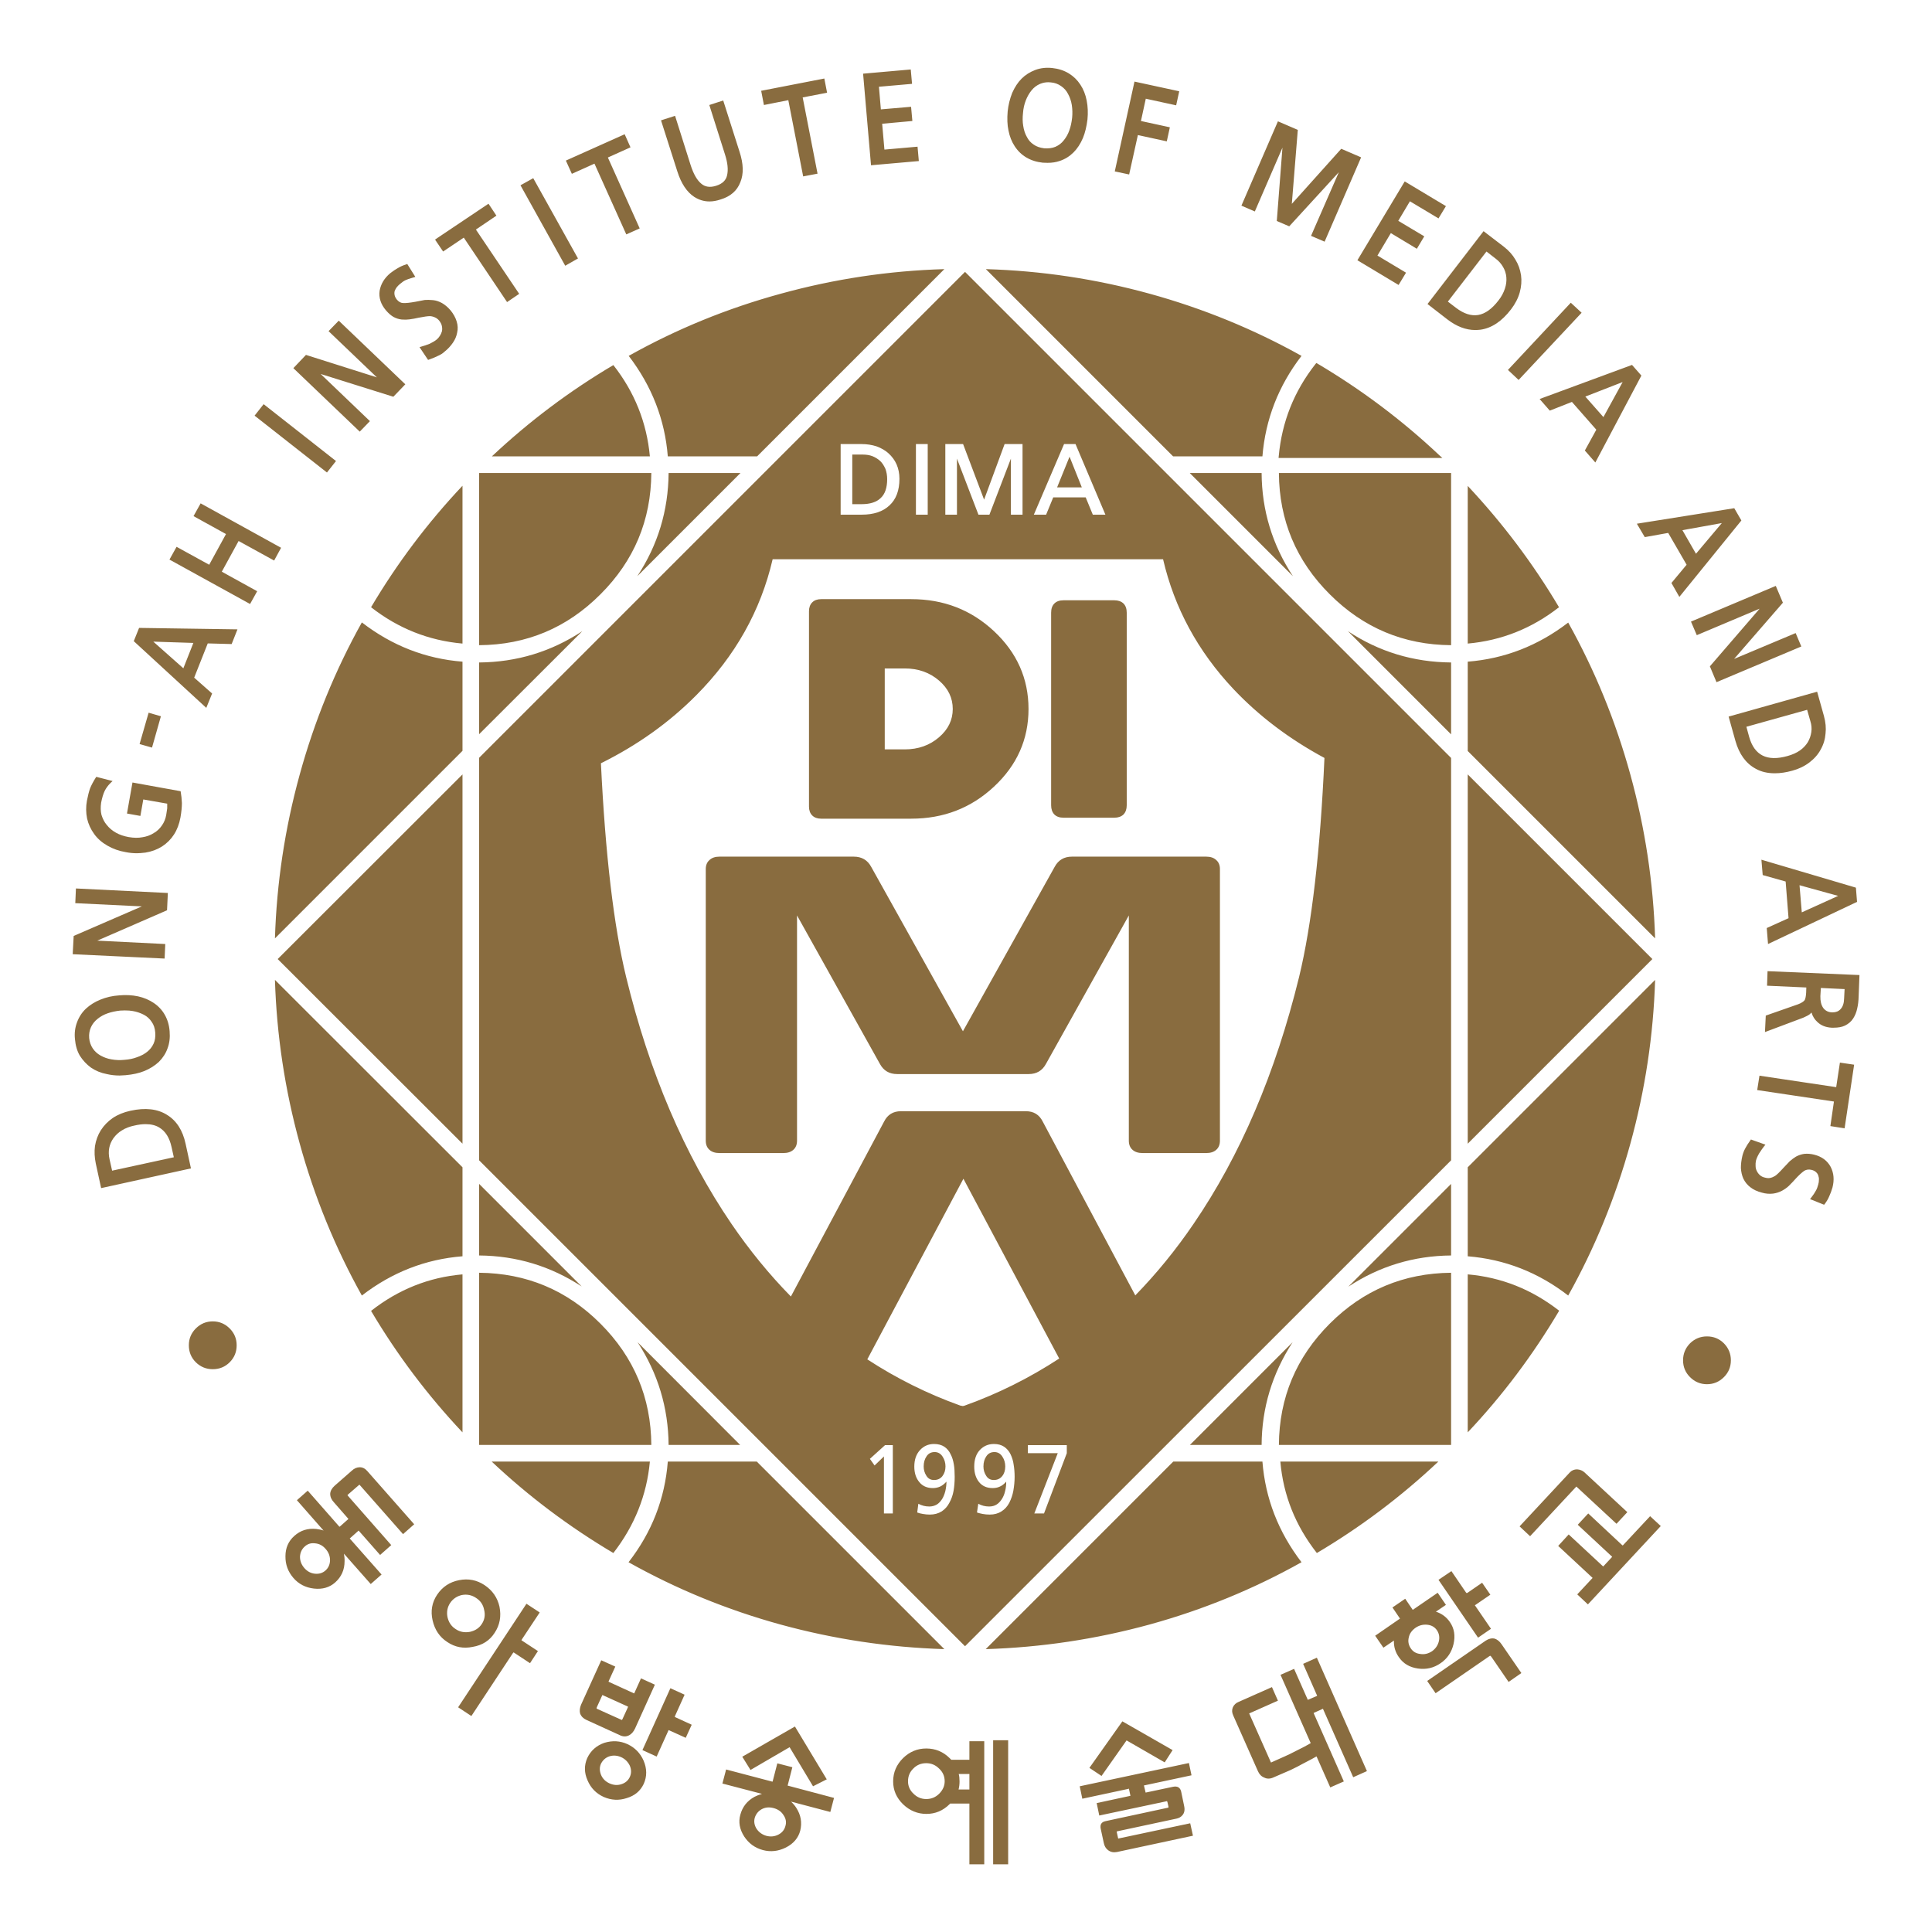 
<svg xmlns="http://www.w3.org/2000/svg" version="1.1" xmlns:xlink="http://www.w3.org/1999/xlink" preserveAspectRatio="none" x="0px" y="0px" width="1080px" height="1080px" viewBox="0 0 1080 1080">
<defs>
<g id="___2_0_Layer0_0_FILL">
<path fill="#896C3F" stroke="none" d="
M 1276.75 910.35
L 1279.2 906.6 1274.1 903.25 1274.25 902.95 1279.75 894.65 1275.65 891.95 1254.5 924 1258.6 926.7 1271.4 907.3 1271.65 907 1271.75 907.05 1276.75 910.35
M 1185.95 811.95
Q 1185.95 808.9 1183.8 806.75 1181.6 804.55 1178.55 804.55 1175.5 804.55 1173.3 806.75 1171.15 808.9 1171.15 811.95 1171.15 815.05 1173.3 817.2 1175.5 819.35 1178.55 819.35 1181.65 819.35 1183.8 817.2 1185.95 815.05 1185.95 811.95
M 1227.55 801.3
Q 1239.6 821.65 1255.85 838.9
L 1255.85 790
Q 1240.25 791.35 1227.55 801.3
M 1254.8 884.65
Q 1250.45 885.5 1248 889.15 1245.6 892.75 1246.6 897.1 1247.6 901.5 1251.15 903.8 1254.7 906.2 1259 905.3 1263.5 904.55 1265.8 900.95 1268.2 897.35 1267.3 892.85 1266.35 888.65 1262.7 886.2 1259.1 883.8 1254.8 884.65
M 1255.65 889.25
Q 1258.05 888.8 1260.05 890.15 1262.1 891.45 1262.55 893.85 1263.15 896.25 1261.8 898.25 1260.6 900.1 1258.15 900.65 1255.65 901.1 1253.75 899.8 1251.75 898.55 1251.2 896.05 1250.75 893.7 1252 891.75 1253.3 889.8 1255.65 889.25
M 1224.05 849.7
Q 1222.7 849.7 1221.55 850.8
L 1216.3 855.4
Q 1215 856.55 1214.9 857.9 1214.9 859.35 1216.05 860.55
L 1220.55 865.7 1217.9 868.05 1217.8 868.1 1217.8 868.05 1217.75 868.1 1217.7 868.05 1207.95 856.95 1204.6 859.9 1212.85 869.3
Q 1211.95 868.95 1210.55 868.8 1206.65 868.4 1203.8 870.95 1201.05 873.4 1201.05 877.25 1201 881.05 1203.5 883.95 1205.95 886.8 1209.85 887.25 1213.8 887.7 1216.45 885.35 1219.35 882.75 1219.35 878.8 1219.4 877.75 1219.15 876.45
L 1227.45 885.85 1230.8 882.9 1220.95 871.75 1223.7 869.3 1230.35 876.85 1233.8 873.8 1220.4 858.55 1220.25 858.35 1220.35 858.2 1223.75 855.25 1223.95 855.1 1224.05 855.2 1237.45 870.4 1240.9 867.35 1226.45 850.95
Q 1225.4 849.7 1224.05 849.7
M 1213.5 875
Q 1214.85 876.5 1214.85 878.5 1214.8 880.45 1213.45 881.65 1212.1 882.85 1210.15 882.65 1208.25 882.45 1206.9 880.9 1205.55 879.35 1205.55 877.4 1205.65 875.5 1206.95 874.3 1208.3 873 1210.2 873.25 1212.15 873.4 1213.5 875
M 1255.85 749.55
L 1255.85 635.25 1198.65 692.4 1255.85 749.55
M 1261 762
L 1261 784.15
Q 1278.35 784.3 1292.75 793.75
L 1261 762
M 1197.8 698.85
Q 1198.6 724.55 1205.45 749.45 1212.3 774.3 1224.7 796.55 1238.7 785.75 1255.85 784.4
L 1255.85 756.85 1197.8 698.85
M 1153.1 739.35
Q 1149.9 740.05 1147.6 741.6 1145.35 743.15 1143.9 745.4 1142.55 747.55 1142.1 750.25 1141.75 752.85 1142.35 755.7
L 1144 763.3 1171.8 757.2 1170.15 749.6
Q 1168.8 743.3 1164.35 740.6 1159.95 737.85 1153.1 739.35
M 1165.8 750.6
L 1166.5 753.75 1147.4 757.9 1146.6 754.35
Q 1146.2 752.55 1146.5 750.9 1146.8 749.3 1147.8 747.85 1148.9 746.35 1150.4 745.45 1152.05 744.4 1154.25 743.95 1156.15 743.5 1157.75 743.5 1160.3 743.5 1162 744.55 1164.85 746.25 1165.8 750.6
M 1165.2 714.75
Q 1165 711.95 1163.7 709.65 1162.45 707.45 1160.3 706 1158.15 704.55 1155.45 703.95 1152.65 703.35 1149.5 703.65 1146.5 703.85 1143.8 704.95 1141.2 706 1139.3 707.75 1137.45 709.5 1136.55 711.95 1135.6 714.45 1135.9 717.2 1136.15 720.15 1137.4 722.3 1138.8 724.5 1140.85 726 1143.05 727.5 1145.75 728 1147.65 728.45 1149.7 728.45 1150.35 728.45 1151.55 728.35 1154.95 728.05 1157.4 727.05 1159.95 726 1161.85 724.25 1163.75 722.35 1164.55 720.05 1165.45 717.7 1165.2 714.75
M 1159.65 711.85
Q 1160.6 713.15 1160.75 715.15 1160.9 717.1 1160.25 718.55 1159.55 720.1 1158.2 721.15 1156.85 722.2 1155.05 722.8 1153.35 723.45 1151.15 723.6 1149.15 723.8 1147.2 723.45 1145.4 723.15 1143.8 722.25 1142.35 721.45 1141.4 720.05 1140.45 718.6 1140.3 716.85 1140.15 715.05 1140.85 713.5 1141.5 712.05 1142.85 710.95 1144.25 709.8 1146 709.2 1147.7 708.6 1149.9 708.35
L 1151.35 708.3
Q 1152.8 708.3 1153.85 708.5 1155.6 708.8 1157.25 709.65 1158.75 710.45 1159.65 711.85
M 1136.2 670.55
L 1136 675.1 1156.6 676.1 1135.5 685.25 1135.2 690.9 1163.65 692.25 1163.85 687.75 1142.8 686.7 1164.4 677.3 1164.65 671.95 1136.2 670.55
M 1145.1 640.35
Q 1145.75 639.05 1146.9 637.9
L 1147.55 637.3 1142.5 636 1142.3 636.3
Q 1141.2 638.05 1140.6 639.5 1140.05 641.05 1139.6 643.4 1139.1 646.15 1139.65 648.9 1140.25 651.5 1141.85 653.7 1143.4 655.85 1145.95 657.3 1148.55 658.8 1151.6 659.3 1153.3 659.65 1155.1 659.65 1156 659.65 1157.7 659.45 1160.55 659 1162.85 657.55 1165.15 656.05 1166.55 653.85 1168 651.6 1168.55 648.6 1169 646 1169 644.1 1168.9 642.1 1168.65 640.75
L 1168.6 640.45 1153.7 637.75 1152 647.35 1156.15 648.1 1157.05 643 1164.45 644.3 1164.45 645.75 1164.15 647.75
Q 1163.85 649.55 1162.85 651 1161.8 652.55 1160.3 653.4 1158.75 654.4 1156.75 654.7 1154.9 655.05 1152.55 654.65 1150.3 654.25 1148.6 653.3 1146.9 652.35 1145.75 650.9 1144.7 649.7 1144.1 647.75 1143.7 646.1 1144 644 1144.45 641.7 1145.1 640.35
M 1162.5 617.25
L 1158.7 616.15 1155.9 625.85 1159.75 626.95 1162.5 617.25
M 1255.85 627.95
L 1255.85 600.35
Q 1238.7 599 1224.7 588.2 1212.3 610.45 1205.45 635.35 1198.6 660.25 1197.8 686
L 1255.85 627.95
M 1261 600.6
L 1261 622.8 1292.95 590.9
Q 1278.5 600.45 1261 600.6
M 1255.85 545.9
Q 1239.6 563.15 1227.55 583.5 1240.15 593.35 1255.85 594.75
L 1255.85 545.9
M 1186.2 590.35
L 1155.75 589.9 1154.1 594 1176.55 614.65 1178.35 610.2 1172.8 605.3 1177 594.7 1184.4 594.9 1186.2 590.35
M 1172.55 594.55
L 1169.45 602.4 1160.15 594.15 1172.55 594.55
M 1167.35 564.8
L 1165.15 568.75 1190.1 582.5 1192.3 578.55 1181.35 572.5 1186.55 563 1197.55 569.05 1199.7 565.1 1174.8 551.35 1172.6 555.3 1182.65 560.85 1177.45 570.35 1167.35 564.8
M 1207.4 505.4
L 1203.5 509.5 1224.05 529.15 1227.2 525.9 1211.95 511.3 1234.45 518.35 1238.15 514.5 1217.55 494.8 1214.4 498.05 1229.35 512.35 1207.4 505.4
M 1194.3 520.65
L 1191.5 524.2 1213.9 541.8 1216.7 538.25 1194.3 520.65
M 1287.65 477.8
L 1291.6 475.55 1277.75 450.7 1273.8 452.9 1287.65 477.8
M 1247.35 469.7
L 1249.85 473.4 1256.25 469.1 1269.65 489.05 1273.4 486.5 1260 466.6 1266.35 462.3 1263.9 458.6 1247.35 469.7
M 1234.85 486.95
Q 1234.7 486.25 1234.85 485.65 1235.1 485 1235.5 484.45 1236.1 483.75 1236.5 483.45 1237.4 482.65 1238.25 482.25 1238.85 481.95 1240.6 481.45
L 1241.25 481.25 1238.75 477.25 1238.4 477.4
Q 1237.05 477.8 1235.8 478.55 1234.8 479.1 1233.5 480.1 1230.75 482.4 1230.2 485.55 1229.75 488.75 1232.15 491.6 1233.3 492.95 1234.5 493.65 1235.7 494.3 1237.05 494.45 1238.45 494.55 1239.45 494.4 1240.95 494.2 1242.2 493.9 1244.8 493.4 1245.7 493.4
L 1245.8 493.4
Q 1246.6 493.45 1247.35 493.8 1248.05 494.1 1248.65 494.8 1249.35 495.75 1249.45 496.4 1249.65 497.2 1249.5 498.05 1249.25 498.9 1248.85 499.5 1248.4 500.2 1247.85 500.65 1247.05 501.3 1245.7 501.95 1244.3 502.5 1243.2 502.8
L 1242.55 503 1245.2 506.95 1245.6 506.8
Q 1247.3 506.2 1248.25 505.7 1249.45 505.2 1250.35 504.35 1251.85 503.15 1252.9 501.6 1253.9 500.15 1254.2 498.5 1254.6 496.8 1254.05 495.05 1253.5 493.25 1252.15 491.6 1250.9 490.15 1249.5 489.35 1248.15 488.6 1246.75 488.45 1245.15 488.3 1244.15 488.4
L 1241.3 488.95
Q 1238.8 489.4 1237.55 489.35 1236.45 489.35 1235.55 488.3 1235 487.6 1234.85 486.95
M 1417.35 934.5
L 1412.75 934.5 1412.75 940.25 1407.15 940.25 1406.6 939.7
Q 1403.6 936.75 1399.4 936.75 1395.3 936.75 1392.25 939.7 1389.15 942.75 1389.15 946.95 1389.15 951.05 1392.25 954.05 1395.35 957 1399.45 957 1403.55 957 1406.55 954.05
L 1406.8 953.8 1412.75 953.8 1412.75 972.6 1417.35 972.6 1417.35 934.5
M 1412.75 949.45
L 1409.4 949.45
Q 1409.7 948.25 1409.7 946.95 1409.7 945.55 1409.45 944.65
L 1412.75 944.65 1412.75 949.45
M 1405.1 946.9
Q 1405.1 949.05 1403.4 950.75 1401.75 952.4 1399.4 952.4 1397.1 952.4 1395.45 950.75 1393.75 949.15 1393.75 946.9 1393.75 944.55 1395.4 942.95 1397 941.3 1399.4 941.3 1401.7 941.3 1403.35 942.95 1405.1 944.55 1405.1 946.9
M 1424.75 934.2
L 1420.1 934.2 1420.1 972.6 1424.75 972.6 1424.75 934.2
M 1369.7 956.4
L 1370.85 952.05 1356.55 948.25 1356.45 948.25 1356.5 948.2 1357.95 942.55 1353.3 941.35 1351.85 946.95 1351.85 947 1351.7 947 1337.45 943.25 1336.3 947.6 1348.55 950.8
Q 1347.35 951.15 1346.25 951.7 1342.85 953.55 1341.85 957.25 1340.9 960.65 1343.05 964 1345.15 967.2 1348.85 968.2 1352.45 969.15 1355.95 967.4 1359.5 965.6 1360.4 962.15 1361.3 958.4 1359.15 955.1 1358.55 954.15 1357.55 953.2
L 1369.7 956.4
M 1355.8 960.75
Q 1355.35 962.5 1353.65 963.4 1351.9 964.3 1349.95 963.8 1348 963.25 1346.9 961.65 1345.85 960 1346.3 958.25 1346.85 956.45 1348.45 955.55 1350.1 954.65 1352.15 955.2 1354.2 955.75 1355.2 957.35 1356.35 959 1355.8 960.75
M 1306.9 935.4
Q 1303.5 933.85 1299.75 935 1296.05 936.3 1294.45 939.75 1293 943.1 1294.55 946.6 1296.05 950.15 1299.55 951.75 1303.1 953.3 1306.7 952.1 1310.4 951 1311.95 947.7 1313.5 944.25 1311.9 940.5 1310.35 937 1306.9 935.4
M 1301.25 939.2
Q 1303.1 938.6 1305 939.45 1306.8 940.3 1307.65 942.1 1308.4 943.9 1307.65 945.55 1306.9 947.2 1305.05 947.8 1303.25 948.4 1301.35 947.55 1299.5 946.7 1298.75 944.95 1298 943.1 1298.7 941.5 1299.55 939.8 1301.25 939.2
M 1311.55 937.25
L 1315.95 939.25 1319.65 931.05 1324.95 933.45 1326.8 929.4 1321.8 927.1 1321.55 926.95 1321.65 926.65 1324.6 920.1 1320.2 918.1 1311.55 937.25
M 1303.15 911.4
L 1298.8 909.45 1292.55 923.2
Q 1291.95 924.65 1292.25 925.9 1292.75 927.25 1294.2 927.9
L 1304.7 932.7
Q 1306.15 933.35 1307.45 932.65 1308.55 932.05 1309.25 930.6
L 1315.4 917 1311.1 915.05 1309 919.7 1308.85 919.65 1301.3 916.2 1301.05 916.05 1301.1 915.9 1303.15 911.4
M 1307.1 923.8
L 1307 924.1 1305.35 927.7 1305.15 927.95 1305.1 927.9 1297.55 924.5 1297.35 924.35 1297.35 924.3 1297.4 924.05 1299.15 920.2 1307.1 923.8
M 1358.75 929.95
L 1342.45 939.3 1345 943.4 1357.1 936.35 1364.35 948.45 1368.6 946.3 1358.75 929.95
M 1341.8 842.8
L 1310.05 811
Q 1319.5 825.5 1319.65 842.8
L 1341.8 842.8
M 1314.3 842.8
Q 1314.15 820.85 1298.55 805.25 1283 789.7 1261 789.5
L 1261 842.8 1314.3 842.8
M 1319.4 847.95
Q 1318.05 865.2 1307.25 879.1 1329.45 891.55 1354.35 898.4 1379.2 905.2 1405 906
L 1346.95 847.95 1319.4 847.95
M 1302.55 876.25
Q 1312.4 863.55 1313.85 847.95
L 1264.9 847.95
Q 1282.05 864.1 1302.55 876.25
M 1562.6 904.45
Q 1563.5 900.55 1561.5 897.65 1559.9 895.3 1557.15 894.4
L 1560.25 892.3 1557.7 888.55 1550.05 893.8 1550 893.85 1549.95 893.8 1547.65 890.4 1543.7 893.1 1546 896.5 1546.05 896.55 1545.95 896.6 1538.35 901.85 1540.9 905.55 1544.15 903.35
Q 1544.05 906.2 1545.7 908.5 1547.7 911.45 1551.6 912 1555.45 912.55 1558.6 910.35 1561.7 908.25 1562.6 904.45
M 1554.5 898.45
Q 1556.45 898.65 1557.5 900.2 1558.5 901.75 1558.05 903.6 1557.6 905.45 1555.95 906.65 1554.2 907.8 1552.35 907.5 1550.4 907.3 1549.4 905.8 1548.3 904.2 1548.75 902.4 1549.1 900.6 1550.9 899.35 1552.55 898.25 1554.5 898.45
M 1579.65 916.15
L 1583.6 913.4 1577.45 904.45
Q 1576.55 903.15 1575.35 902.75 1574 902.45 1572.6 903.35
L 1554.45 915.85 1557.05 919.65 1573.6 908.25
Q 1573.85 908.05 1574 908.05
L 1574.3 908.35 1579.65 916.15
M 1481.95 963.75
L 1481.1 959.9 1458.95 964.6 1458.85 964.65 1458.8 964.6 1458.4 962.8 1458.35 962.45 1458.45 962.4 1476.9 958.45
Q 1478 958.2 1478.65 957.45 1479.65 956.35 1479.2 954.45
L 1478.3 950.1
Q 1477.85 948.2 1475.8 948.6
L 1467.3 950.4 1466.8 948.3 1466.8 948.15 1467 948.15 1481.5 945.05 1480.7 941.25 1446.9 948.45 1447.7 952.3 1461.95 949.25 1462 949.2 1462.15 949.2 1462.15 949.3 1462.6 951.4 1452.15 953.65 1452.95 957.5 1473.7 953.1
Q 1473.85 953 1473.95 953.1
L 1474.05 953.35 1474.35 954.65
Q 1474.4 954.9 1474.35 955
L 1474.35 955.05 1454.85 959.25
Q 1453 959.65 1453.4 961.6
L 1454.35 966
Q 1454.65 967.45 1455.65 968.2 1456.8 969.1 1458.4 968.8
L 1481.95 963.75
M 1475.65 937.25
L 1460.1 928.35 1449.9 942.75 1453.65 945.25 1461.4 934.25 1473.2 941.05 1475.65 937.25
M 1513.25 912.1
L 1509.05 913.95 1518.4 935.1
Q 1516.8 936.05 1514.05 937.4 1511.55 938.7 1510.35 939.2
L 1506.1 941.1 1499.35 925.9 1508.25 921.95 1506.4 917.75 1496.15 922.3
Q 1494.85 922.8 1494.3 924 1493.8 925.2 1494.4 926.5
L 1502.05 943.75
Q 1502.7 945.25 1504 945.75 1505.35 946.45 1507 945.65
L 1512.2 943.4
Q 1514.6 942.25 1515.9 941.5 1519.3 939.75 1520.2 939.2
L 1524.45 948.8 1528.65 946.95 1519.35 925.9 1519.3 925.75 1522.2 924.45 1522.2 924.5 1531.55 945.65 1535.8 943.75 1520.3 908.65 1516.05 910.55 1520.4 920.45 1517.5 921.7 1513.25 912.1
M 1481 842.8
L 1503.2 842.8
Q 1503.3 825.6 1512.8 811
L 1481 842.8
M 1524.3 805.25
Q 1508.7 820.85 1508.55 842.8
L 1561.85 842.8 1561.85 789.5
Q 1539.85 789.7 1524.3 805.25
M 1509 847.95
Q 1510.35 863.55 1520.3 876.25 1540.65 864.2 1557.9 847.95
L 1509 847.95
M 1515.55 879.1
Q 1504.8 865.05 1503.45 847.95
L 1475.85 847.95 1417.8 906
Q 1443.6 905.2 1468.45 898.4 1493.35 891.55 1515.55 879.1
M 1567 838.9
Q 1583.1 821.85 1595.3 801.25 1582.6 791.35 1567 790
L 1567 838.9
M 1600.55 855.75
Q 1600.65 855.7 1600.6 855.65
L 1613.05 867.2 1616.4 863.6 1603.1 851.25
Q 1602.2 850.45 1600.85 850.35 1599.5 850.35 1598.6 851.3
L 1583.05 868 1586.3 871.05 1600.55 855.75
M 1574 889.15
L 1571.45 885.45 1566.95 888.55 1566.7 888.65
Q 1566.6 888.65 1566.45 888.45
L 1561.95 881.85 1557.95 884.55 1570.2 902.45 1574.2 899.7 1569.2 892.4 1569.4 892.3 1574 889.15
M 1626.75 867.9
L 1623.45 864.85 1615.05 873.85 1614.95 873.9 1614.85 873.85 1604.3 864 1601.05 867.5 1611.7 877.4 1611.65 877.5 1608.95 880.4 1608.8 880.3 1598.25 870.5 1595 874.05 1605.65 883.95 1600.9 889.05 1604.2 892.15 1626.75 867.9
M 1648.45 816.6
Q 1648.45 813.55 1646.3 811.35 1644.15 809.2 1641.05 809.2 1638 809.2 1635.8 811.35 1633.65 813.55 1633.65 816.6 1633.65 819.65 1635.8 821.8 1638 824 1641.05 824 1644.1 824 1646.3 821.8 1648.45 819.65 1648.45 816.6
M 1656.2 754.85
Q 1656.45 753.85 1657.2 752.55 1658.1 751.15 1658.7 750.4
L 1659.15 749.85 1654.65 748.25 1654.45 748.55
Q 1653.5 749.85 1652.9 751 1652.3 752.1 1652 753.35 1651.55 755.3 1651.55 757.05 1651.65 758.85 1652.3 760.35 1653.1 762 1654.5 763.05 1655.9 764.15 1658.05 764.7 1659.75 765.2 1661.5 765 1663 764.8 1664.3 764.1 1665.5 763.45 1666.4 762.6 1667.9 761.1 1668.4 760.5 1669.95 758.8 1671.15 757.95 1672.15 757.35 1673.4 757.65 1674.25 757.85 1674.8 758.35 1675.35 758.85 1675.5 759.4 1675.75 760.1 1675.7 760.7 1675.7 761.5 1675.5 762.15 1675.2 763.35 1674.75 764.1 1674.25 765.05 1673.35 766.2
L 1672.95 766.7 1677.3 768.45 1677.55 768.15
Q 1678.45 766.95 1678.95 765.7 1679.45 764.65 1679.9 763.1 1680.8 759.6 1679.35 756.75 1677.8 753.85 1674.25 752.95 1672.65 752.55 1671.15 752.7 1669.8 752.9 1668.6 753.55 1667.55 754.2 1666.65 755
L 1664.75 757
Q 1662.9 759.05 1662.1 759.55 1661.35 760 1660.6 760.15 1659.95 760.3 1659 760.05 1658.05 759.85 1657.4 759.25 1656.8 758.7 1656.45 757.95 1656.1 757.25 1656.1 756.4 1656.05 755.7 1656.2 754.85
M 1682.2 724.45
L 1681.05 732.05 1657.3 728.5 1656.6 732.95 1680.35 736.5 1679.25 744.1 1683.65 744.8 1686.6 725.1 1682.2 724.45
M 1688 703.9
L 1688.25 697.35 1659.8 696.15 1659.65 700.65 1671.8 701.2 1671.75 702.8
Q 1671.65 704.45 1671.3 705.1 1670.8 705.8 1669.25 706.4
L 1659.25 709.9 1659 715 1670.85 710.55
Q 1672.25 709.95 1672.9 709.45
L 1673.4 708.95
Q 1673.95 710.75 1675.25 711.9 1676.9 713.5 1679.65 713.65
L 1680.25 713.65
Q 1682.4 713.65 1683.75 713 1685.4 712.2 1686.3 710.8 1687.2 709.4 1687.55 707.7 1687.95 706.05 1688 703.9
M 1683.5 704.6
Q 1683.45 706.8 1682.4 707.9 1681.5 708.9 1679.95 708.9
L 1679.75 708.9
Q 1678.05 708.85 1677.05 707.55 1676.1 706.2 1676.15 703.9
L 1676.3 701.35 1683.65 701.7 1683.5 704.6
M 1657.9 661.65
L 1658.3 666.4 1665.4 668.4 1666.3 679.75 1659.55 682.8 1659.95 687.75 1687.5 674.7 1687.15 670.3 1657.9 661.65
M 1670.4 677.95
L 1669.7 669.55 1681.65 672.85 1670.4 677.95
M 1677.25 617.15
L 1675.15 609.65 1647.75 617.35 1649.85 624.85
Q 1651.6 631.05 1656.15 633.5 1658.65 634.9 1662.05 634.9 1664.6 634.9 1667.45 634.1 1670.45 633.3 1672.75 631.55 1675.05 629.8 1676.25 627.55 1677.55 625.25 1677.75 622.6 1678.05 620.05 1677.25 617.15
M 1669.8 627.85
Q 1668.3 628.9 1666 629.55 1661.2 630.9 1658.25 629.4 1655.3 627.9 1654.1 623.6
L 1653.25 620.5 1672.05 615.25 1673.05 618.75
Q 1673.6 620.5 1673.35 622.15 1673.1 623.85 1672.25 625.3 1671.3 626.8 1669.8 627.85
M 1636.1 587.95
L 1637.9 592.15 1657.35 583.95 1641.95 601.8 1644 606.7 1670.25 595.65 1668.5 591.5 1649.45 599.5 1664.55 582.1 1662.35 576.9 1636.1 587.95
M 1651.7 556.65
L 1649.5 552.85 1619.35 557.65 1621.8 561.8 1629.05 560.5 1634.75 570.35 1630.05 576 1632.5 580.3 1651.7 556.65
M 1637.65 566.95
L 1633.45 559.65 1645.65 557.45 1637.65 566.95
M 1567 635.25
L 1567 749.55 1624.15 692.4 1567 635.25
M 1561.85 754.7
L 1561.85 630.15 1411.4 479.7 1261 630.1 1261 754.7 1411.4 905.1 1561.85 754.7
M 1372.9 554.85
L 1372.9 533 1379.45 533
Q 1381.8 533 1384 533.7 1386.2 534.5 1387.7 535.85 1389.35 537.35 1390.2 539.25 1391.1 541.3 1391.1 543.75 1391.1 549.15 1388 552 1384.95 554.85 1379.45 554.85
L 1372.9 554.85
M 1423.65 533
L 1429.2 533 1429.2 554.85 1425.6 554.85 1425.6 537.5 1418.95 554.85 1415.55 554.85 1408.9 537.5 1408.9 554.85 1405.3 554.85 1405.3 533 1410.8 533 1417.3 550.2 1423.65 533
M 1442.05 533
L 1445.6 533 1454.85 554.85 1450.95 554.85 1448.75 549.5 1438.7 549.5 1436.5 554.85 1432.7 554.85 1442.05 533
M 1396.2 533
L 1399.85 533 1399.85 554.85 1396.2 554.85 1396.2 533
M 1298.7 631.8
Q 1315.65 623.4 1328.2 610.75 1346.3 592.55 1351.85 568.65
L 1472.7 568.65
Q 1477.95 591.25 1494.45 608.8 1506.3 621.35 1522.65 630.15 1520.7 673.55 1514.8 697.95 1503.85 742.6 1482.15 774.35 1473.95 786.4 1464.1 796.5
L 1435.45 742.7
Q 1433.85 739.5 1430.25 739.5
L 1391.55 739.5
Q 1387.95 739.5 1386.35 742.7
L 1357.5 796.85
Q 1347.5 786.65 1339.1 774.35 1317.3 742.35 1306.5 697.95 1300.75 674.25 1298.7 631.8
M 1409.9 830.6
Q 1394.7 825.15 1381.15 816.3
L 1410.9 760.4 1440.55 816.05
Q 1426.7 825.1 1411.35 830.6 1411 830.75 1410.65 830.75
L 1409.9 830.6
M 1414.25 849.5
Q 1414.25 846.25 1415.95 844.4 1417.7 842.5 1420.35 842.5 1422.2 842.5 1423.5 843.35 1424.8 844.25 1425.5 845.7 1426.25 847.3 1426.45 848.9 1426.75 850.65 1426.75 852.65 1426.75 854.75 1426.35 857 1426 858.9 1425.1 860.7 1424.2 862.4 1422.7 863.35 1421.15 864.35 1419.05 864.35 1417.9 864.35 1416.85 864.15 1415.6 863.9 1415.1 863.7
L 1415.5 861
Q 1417.05 861.85 1418.85 861.85 1420.2 861.85 1421.15 861.25 1422.05 860.7 1422.8 859.55 1423.5 858.45 1423.8 857.1 1424.15 855.85 1424.15 854.2
L 1424.1 854.2
Q 1423.2 855.25 1422.15 855.7 1421.2 856.15 1419.95 856.15 1417.25 856.15 1415.75 854.3 1414.25 852.45 1414.25 849.5
M 1407.95 848.9
Q 1408.2 850.35 1408.2 852.65 1408.2 855.05 1407.85 857 1407.5 859 1406.55 860.7 1405.7 862.35 1404.2 863.35 1402.6 864.35 1400.5 864.35 1399.4 864.35 1398.35 864.15 1397.15 863.95 1396.6 863.7
L 1396.95 861
Q 1398.5 861.85 1400.35 861.85 1401.6 861.85 1402.65 861.25 1403.55 860.7 1404.3 859.55 1404.9 858.6 1405.3 857.1 1405.65 855.55 1405.65 854.2
L 1405.6 854.2
Q 1404.65 855.25 1403.65 855.7 1402.6 856.15 1401.45 856.15 1398.75 856.15 1397.25 854.3 1395.7 852.45 1395.7 849.5 1395.7 846.3 1397.45 844.4 1399.2 842.5 1401.8 842.5 1403.7 842.5 1405 843.35 1406.3 844.25 1406.95 845.7 1407.65 847 1407.95 848.9
M 1389.05 842.85
L 1389.05 864 1386.3 864 1386.3 846.35 1383.4 849.15 1381.95 847.1 1386.65 842.85 1389.05 842.85
M 1442.9 842.85
L 1442.9 845.35 1435.85 864 1432.85 864 1440.1 845.35 1430.85 845.35 1430.85 842.85 1442.9 842.85
M 1402 845
Q 1400.35 845 1399.5 846.3 1398.6 847.6 1398.6 849.45 1398.6 851.05 1399.45 852.35 1400.25 853.65 1401.8 853.65 1403.45 853.65 1404.4 852.45 1405.35 851.2 1405.35 849.45 1405.35 847.75 1404.45 846.4 1403.55 845 1402 845
M 1420.5 845
Q 1418.85 845 1418 846.3 1417.1 847.6 1417.1 849.45 1417.1 851.05 1417.95 852.35 1418.75 853.65 1420.3 853.65 1421.95 853.65 1422.9 852.45 1423.85 851.3 1423.85 849.45 1423.85 847.75 1422.95 846.4 1422.05 845 1420.5 845
M 1444.5 660.7
Q 1440.85 660.7 1439.15 663.85
L 1410.75 714.75 1382.35 663.85
Q 1380.65 660.7 1376.95 660.7
L 1335.4 660.7
Q 1333.4 660.7 1332.3 661.75 1331.15 662.75 1331.15 664.55
L 1331.15 748.6
Q 1331.15 750.45 1332.3 751.45 1333.4 752.45 1335.4 752.45
L 1355.15 752.45
Q 1357.15 752.45 1358.25 751.45 1359.4 750.45 1359.4 748.6
L 1359.4 678.9 1385.05 724.85
Q 1386.75 728 1390.4 728
L 1431.1 728
Q 1434.75 728 1436.45 724.85
L 1462.1 678.9 1462.1 748.6
Q 1462.1 750.45 1463.25 751.45 1464.35 752.45 1466.35 752.45
L 1486.05 752.45
Q 1488.05 752.45 1489.15 751.45 1490.3 750.45 1490.3 748.6
L 1490.3 664.55
Q 1490.3 662.75 1489.15 661.75 1488.05 660.7 1486.05 660.7
L 1444.5 660.7
M 1364.1 582
Q 1363.1 583 1363.1 584.75
L 1363.1 645.2
Q 1363.1 646.95 1364.1 647.95 1365.1 648.95 1366.85 648.95
L 1394.75 648.95
Q 1409.75 648.95 1420.35 639.05 1431.05 629.1 1431.05 615 1431.05 600.9 1420.35 590.9 1409.75 581 1394.75 581
L 1366.85 581
Q 1365.1 581 1364.1 582
M 1386.55 627.5
L 1386.55 602.45 1392.75 602.45
Q 1399 602.45 1403.35 606.2 1407.6 609.85 1407.6 615 1407.6 620.1 1403.35 623.75 1399 627.5 1392.75 627.5
L 1386.55 627.5
M 1461.45 585.2
Q 1461.45 583.35 1460.45 582.35 1459.4 581.35 1457.6 581.35
L 1441.9 581.35
Q 1440.05 581.35 1439.05 582.35 1438.05 583.35 1438.05 585.2
L 1438.05 644.8
Q 1438.05 646.6 1439.05 647.65 1440.05 648.65 1441.9 648.65
L 1457.6 648.65
Q 1459.4 648.65 1460.45 647.65 1461.45 646.6 1461.45 644.8
L 1461.45 585.2
M 1439.9 546.4
L 1447.55 546.4 1443.75 536.9 1439.9 546.4
M 1376.5 536.25
L 1376.5 551.6 1379.4 551.6
Q 1383.35 551.6 1385.3 549.7 1387.3 547.85 1387.3 543.85 1387.3 542.15 1386.75 540.65 1386.05 539.1 1385.15 538.25 1384.1 537.3 1382.75 536.75 1381.45 536.25 1379.8 536.25
L 1376.5 536.25
M 1561.85 784.15
L 1561.85 762 1530.05 793.8
Q 1544.5 784.3 1561.85 784.15
M 1567 756.85
L 1567 784.4
Q 1584.2 785.8 1598.1 796.55 1610.5 774.35 1617.35 749.5 1624.2 724.6 1625 698.85
L 1567 756.85
M 1561.85 622.85
L 1561.85 600.6
Q 1544.3 600.45 1529.9 590.9
L 1561.85 622.85
M 1567 600.35
L 1567 628 1625 686
Q 1624.2 660.25 1617.35 635.35 1610.5 610.45 1598.1 588.25 1584.1 599 1567 600.35
M 1341.9 541.95
L 1319.65 541.95
Q 1319.5 559.45 1309.95 573.9
L 1341.9 541.95
M 1298.55 579.5
Q 1314.15 563.95 1314.3 541.95
L 1261 541.95 1261 595.25
Q 1283 595.1 1298.55 579.5
M 1313.85 536.8
Q 1312.4 521.1 1302.55 508.55 1282.25 520.55 1264.95 536.8
L 1313.85 536.8
M 1307.3 505.7
Q 1318.05 519.75 1319.4 536.8
L 1347.05 536.8 1405 478.85
Q 1379.25 479.6 1354.4 486.45 1329.5 493.25 1307.3 505.7
M 1300.85 444.3
L 1307.85 441.15 1306.05 437.1 1287.85 445.25 1289.7 449.35 1296.7 446.2 1306.55 468.1 1310.7 466.25 1300.85 444.3
M 1341.6 442.5
L 1336.55 426.65 1332.25 428.05 1337.1 443.35
Q 1338.35 447.25 1337.75 449.8 1337.25 452.15 1334.35 453.05 1331.5 453.95 1329.7 452.35 1327.8 450.75 1326.5 446.75
L 1321.65 431.4 1317.3 432.8 1322.35 448.6
Q 1324.15 454.25 1327.6 456.5 1329.8 457.9 1332.3 457.9 1333.9 457.9 1335.7 457.3 1340.35 455.9 1341.85 451.95 1343.45 448.15 1341.6 442.5
M 1368.7 424.25
L 1367.85 419.85 1348.3 423.65 1349.15 428.05 1356.7 426.55 1361.3 450.15 1365.75 449.3 1361.15 425.7 1368.7 424.25
M 1394.6 417.05
L 1379.85 418.35 1382.3 446.7 1397.1 445.4 1396.7 440.95 1386.45 441.85 1385.75 433.85 1395.1 433 1394.7 428.6 1385.35 429.4 1384.75 422.4 1395 421.5 1394.6 417.05
M 1443.5 418.25
Q 1441.25 416.9 1438.4 416.6 1435.55 416.3 1433.15 417.2 1430.65 418.15 1428.9 419.9 1427.2 421.6 1426 424.3 1424.9 427.1 1424.6 430 1424.3 433.4 1424.85 435.95 1425.4 438.75 1426.8 440.85 1428.25 443.05 1430.4 444.3 1432.6 445.6 1435.45 445.9
L 1436.95 445.95
Q 1439.05 445.95 1440.75 445.35 1443.15 444.55 1445 442.7 1446.75 440.95 1447.9 438.25 1448.9 435.8 1449.3 432.5 1449.6 429.45 1449.05 426.65 1448.5 423.85 1447.1 421.75 1445.7 419.6 1443.5 418.25
M 1434.65 421.5
Q 1435.9 421 1437.15 421 1437.7 421 1437.95 421.05 1439.75 421.2 1441.15 422.2 1442.55 423.15 1443.3 424.65 1444.15 426.2 1444.45 428.05 1444.75 430.05 1444.55 432 1444.3 434.2 1443.7 435.85 1443.1 437.6 1441.95 439 1440.95 440.3 1439.35 441 1437.85 441.6 1435.9 441.45 1433.9 441.2 1432.65 440.3 1431.25 439.4 1430.5 437.85 1429.7 436.45 1429.4 434.45 1429.1 432.65 1429.35 430.5 1429.5 428.45 1430.2 426.65 1430.9 424.85 1432 423.5 1433.1 422.15 1434.65 421.5
M 1595.25 583.5
Q 1583.3 563.35 1567 545.95
L 1567 594.75
Q 1582.65 593.35 1595.25 583.5
M 1592.4 522.65
L 1599.25 519.95 1606.8 528.55 1603.25 535 1606.5 538.7 1620.75 511.8 1617.85 508.5 1589.25 519.05 1592.4 522.65
M 1603.4 518.3
L 1614.95 513.8 1609 524.65 1603.4 518.3
M 1503.2 541.95
L 1480.95 541.95 1512.9 573.9
Q 1503.3 559.3 1503.2 541.95
M 1508.55 541.95
Q 1508.7 563.95 1524.3 579.5 1539.9 595.1 1561.85 595.25
L 1561.85 541.95 1508.55 541.95
M 1520.5 508.1
L 1520.15 507.9 1519.85 508.25
Q 1509.95 520.85 1508.5 536.75
L 1508.45 537.3 1559.15 537.3 1558.2 536.45
Q 1541 520.25 1520.5 508.1
M 1503.45 536.8
Q 1504.85 519.6 1515.55 505.7 1493.35 493.3 1468.5 486.45 1443.6 479.6 1417.85 478.85
L 1475.8 536.8 1503.45 536.8
M 1464.9 437.35
L 1473.85 439.3 1474.8 434.95 1465.85 433 1467.35 426.1 1476.75 428.15 1477.7 423.8 1463.85 420.8 1457.75 448.6 1462.2 449.55 1464.9 437.35
M 1534 444.25
L 1527.85 441.6 1512.55 458.65 1514.4 435.75 1508.25 433.1 1496.95 459.2 1501.1 461 1509.65 441.25 1507.9 463.95 1511.75 465.6 1527.1 448.85 1518.5 468.55 1522.7 470.35 1534 444.25
M 1602.25 492.35
L 1598.9 489.25 1579.45 510.05 1582.75 513.15 1602.25 492.35
M 1554.55 489.65
L 1560.75 494.45
Q 1565 497.7 1569.35 497.7 1569.95 497.7 1570.95 497.6 1576.15 496.85 1580.4 491.3 1582.35 488.75 1583.1 486.05 1583.85 483.3 1583.5 480.75 1583.1 478.05 1581.75 475.9 1580.45 473.65 1578.1 471.85
L 1571.9 467.1 1554.55 489.65
M 1575.7 475.65
Q 1577.05 476.65 1577.95 478.2 1578.8 479.65 1578.95 481.35 1579.1 483.1 1578.5 484.9 1577.85 486.85 1576.55 488.5 1573.5 492.5 1570.2 493.05 1566.95 493.55 1563.4 490.85
L 1560.85 488.9 1572.8 473.4 1575.7 475.65
M 1549.1 457.85
L 1557.95 463.15 1560.25 459.35 1547.5 451.7 1532.85 476.1 1545.6 483.75 1547.9 479.95 1539.05 474.65 1543.2 467.7 1551.25 472.55 1553.55 468.7 1545.5 463.9 1549.1 457.85 Z"></path>
</g>
</defs>

<g transform="matrix( 1.806, 0, 0, 1.806, 540,540) ">
<g transform="matrix( 1, 0, 0, 1, -1411.7,-694.55) ">
<use xlink:href="#___2_0_Layer0_0_FILL"></use>
</g>
</g>
</svg>
